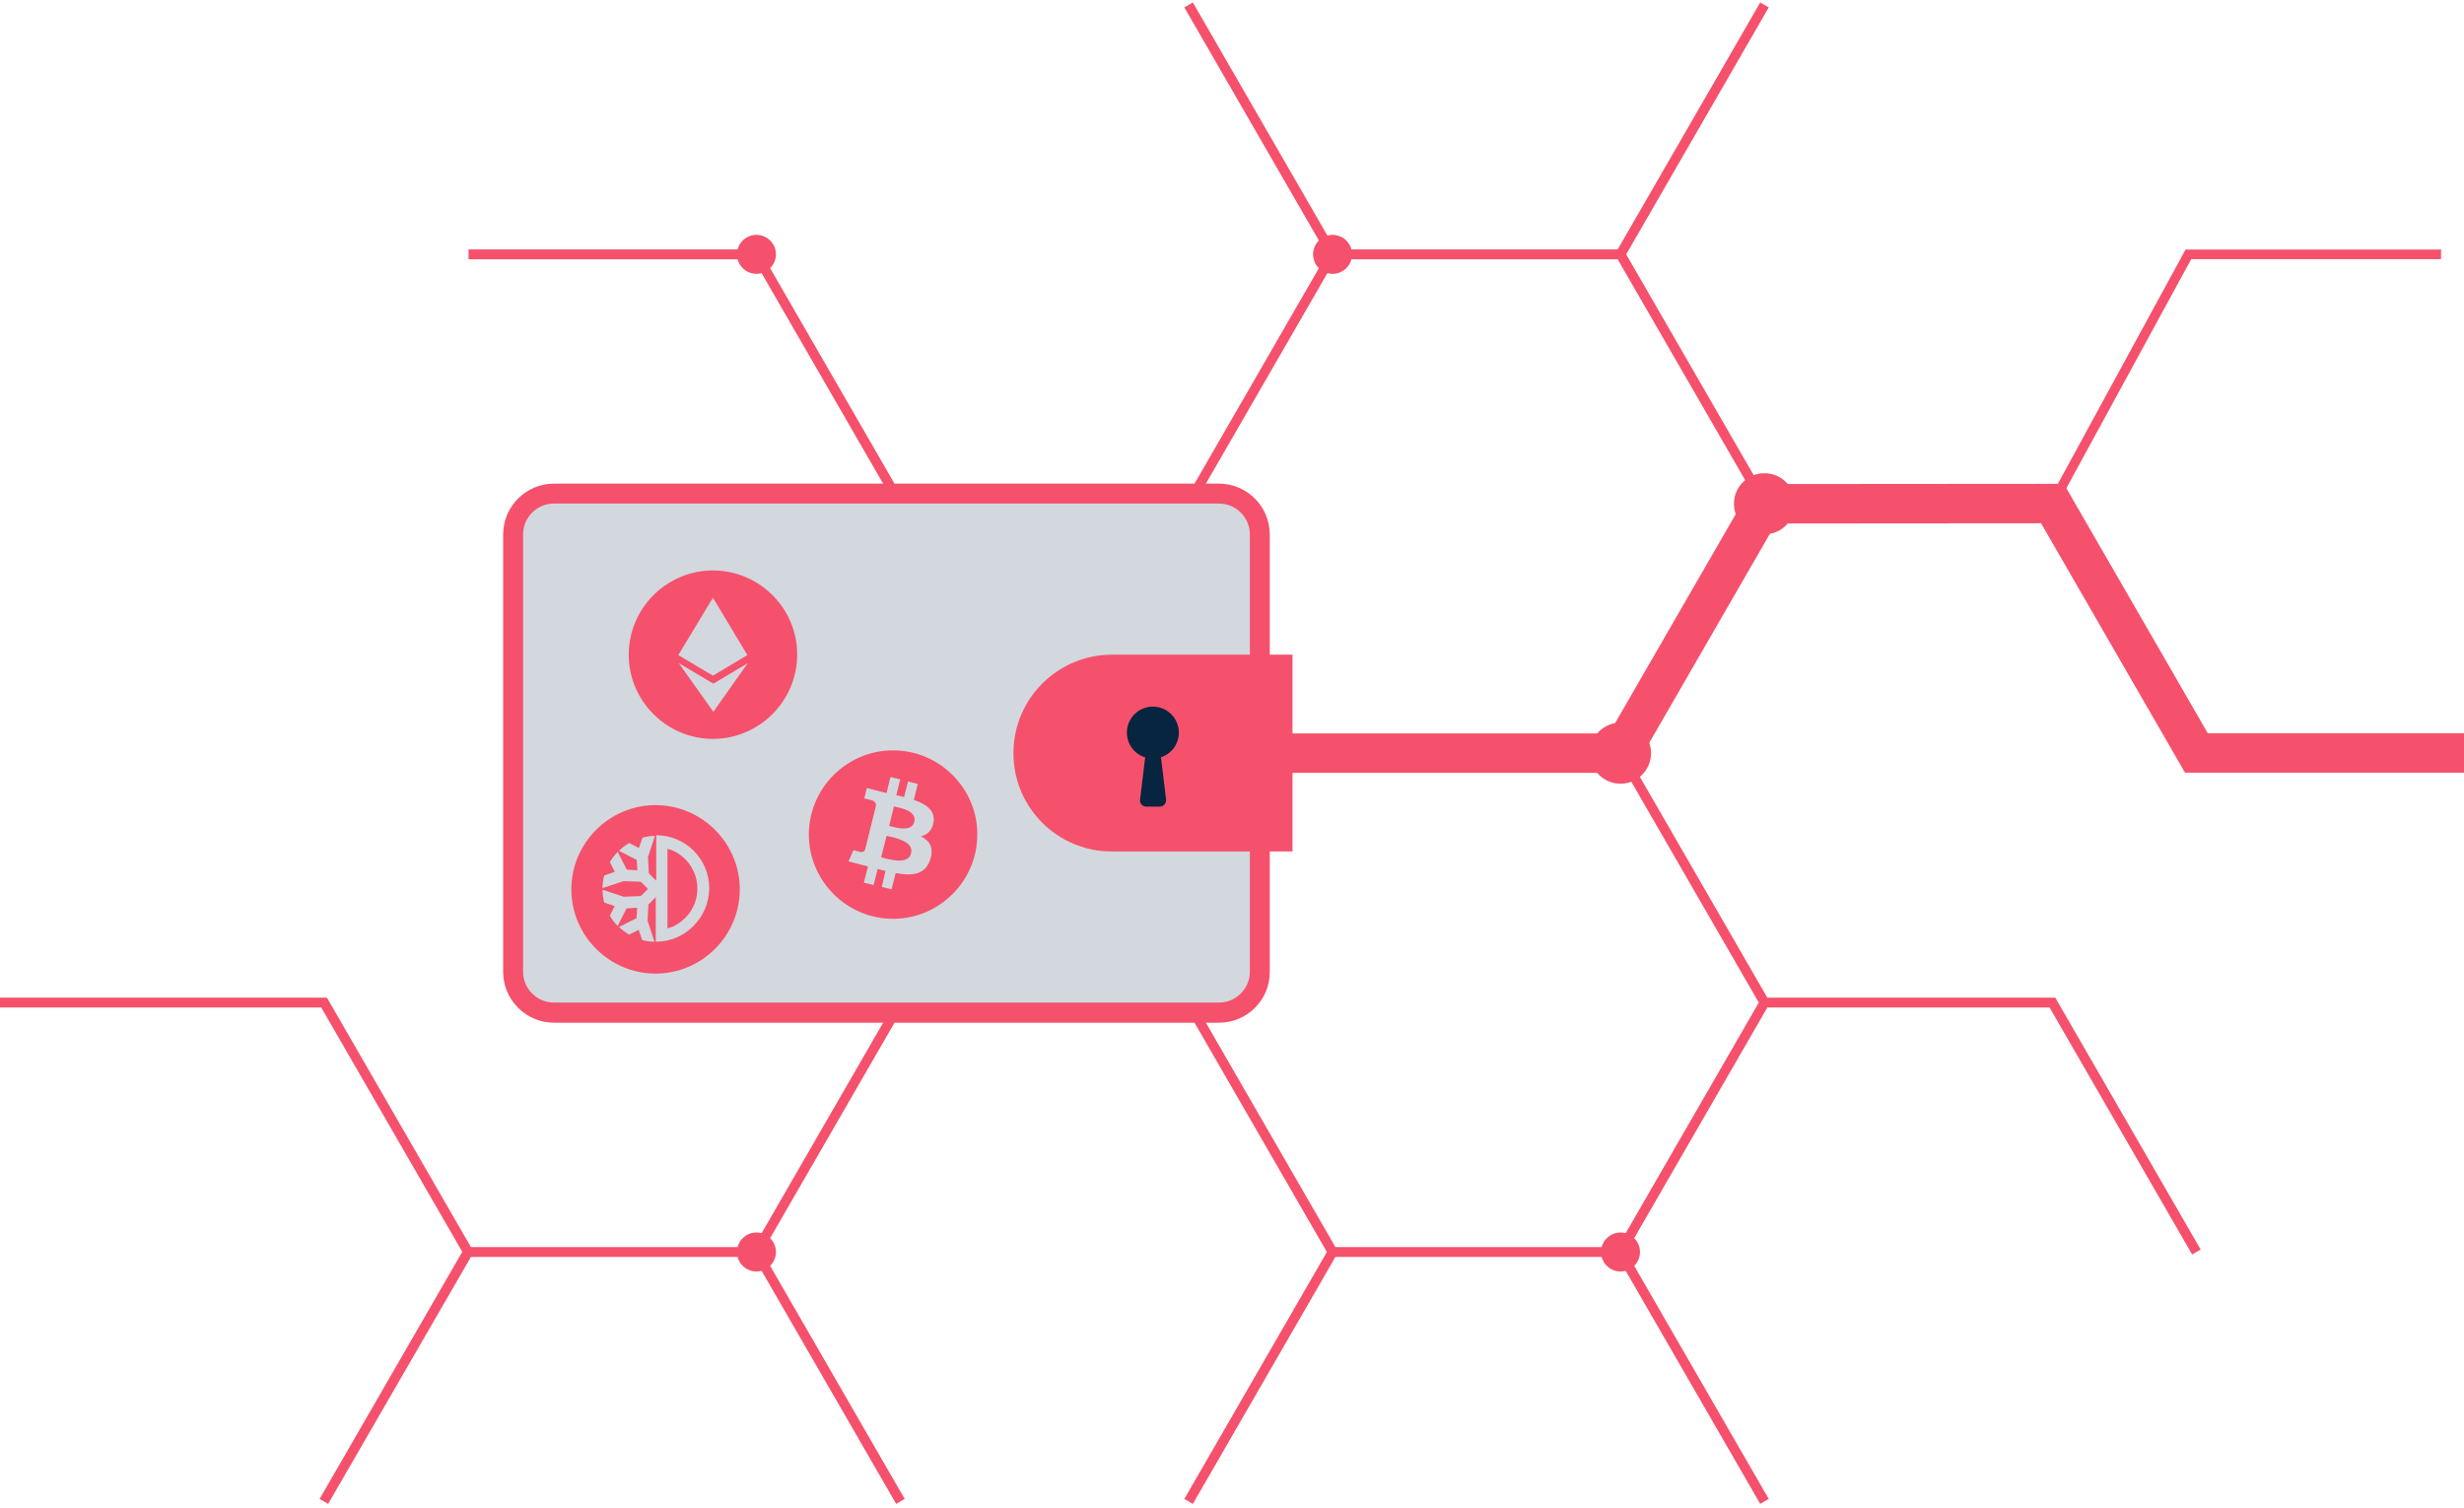 <svg width="500" height="306" viewBox="0 0 500 306" fill="none" xmlns="http://www.w3.org/2000/svg">
<path d="M328.838 159.027C332.259 159.027 335.032 156.253 335.032 152.832C335.032 149.411 332.259 146.637 328.838 146.637C325.416 146.637 322.643 149.411 322.643 152.832C322.643 156.253 325.416 159.027 328.838 159.027Z" fill="#F5516C"/>
<path d="M270.407 55.565C272.591 55.565 274.361 53.794 274.361 51.611C274.361 49.427 272.591 47.657 270.407 47.657C268.223 47.657 266.453 49.427 266.453 51.611C266.453 53.794 268.223 55.565 270.407 55.565Z" fill="#F5516C"/>
<path d="M328.838 258.007C331.021 258.007 332.791 256.237 332.791 254.053C332.791 251.87 331.021 250.099 328.838 250.099C326.654 250.099 324.884 251.87 324.884 254.053C324.884 256.237 326.654 258.007 328.838 258.007Z" fill="#F5516C"/>
<path d="M358.053 108.416C361.474 108.416 364.247 105.642 364.247 102.221C364.247 98.8 361.474 96.027 358.053 96.027C354.632 96.027 351.858 98.8 351.858 102.221C351.858 105.642 354.632 108.416 358.053 108.416Z" fill="#F5516C"/>
<path d="M241.982 152.832H328.838L358.053 102.221L416.484 102.177L445.699 152.788H500" stroke="#F5516C" stroke-width="8" stroke-miterlimit="10"/>
<path d="M416.484 102.221L444.073 51.611H495.343" stroke="#F5516C" stroke-width="1.944" stroke-miterlimit="10"/>
<path d="M241.191 1L270.407 51.611L241.191 102.221L270.407 51.611H328.838L358.053 1L328.838 51.611L358.053 102.221" stroke="#F5516C" stroke-width="2" stroke-miterlimit="10"/>
<path d="M182.717 203.443L153.501 254.053L182.717 304.664L153.501 254.053H95.071H94.939L65.724 304.664L94.983 254.053L65.767 203.443H0" stroke="#F5516C" stroke-width="2" stroke-miterlimit="10"/>
<path d="M95.071 51.611H153.501L182.717 102.221L153.501 152.832L182.717 203.443H241.191L270.407 254.053H328.838H270.407L241.191 304.664" stroke="#F5516C" stroke-width="2" stroke-miterlimit="10"/>
<path d="M445.699 254.053L416.484 203.443H358.053L328.838 254.053L358.053 304.664L328.838 254.053L358.053 203.443L328.838 152.832" stroke="#F5516C" stroke-width="2" stroke-miterlimit="10"/>
<path d="M247.386 207.528H112.424C106.713 207.528 102.1 202.872 102.1 197.204V108.46C102.1 102.749 106.757 98.136 112.424 98.136H247.342C253.053 98.136 257.666 102.793 257.666 108.46V197.16C257.71 202.916 253.053 207.528 247.386 207.528Z" fill="#F5516C"/>
<path d="M112.424 102.177C108.954 102.177 106.142 104.989 106.142 108.46V197.16C106.142 200.631 108.954 203.443 112.424 203.443H247.342C250.813 203.443 253.624 200.631 253.624 197.16V108.46C253.624 104.989 250.813 102.177 247.342 102.177H112.424Z" fill="#D3D7DE"/>
<path d="M144.671 115.753C135.269 115.753 127.581 123.441 127.581 132.843C127.581 142.244 135.269 149.933 144.671 149.933C154.073 149.933 161.761 142.244 161.761 132.843C161.805 123.441 154.073 115.753 144.671 115.753ZM144.671 121.288L151.656 132.931L144.671 137.104L137.642 132.931L144.671 121.288ZM144.759 144.441L137.73 134.556L144.759 138.73L151.744 134.556L144.759 144.441Z" fill="#F5516C"/>
<path d="M133.029 163.376C123.627 163.376 115.939 171.064 115.939 180.466C115.939 189.867 123.627 197.556 133.029 197.556C142.43 197.556 150.119 189.867 150.119 180.466C150.119 171.064 142.43 163.376 133.029 163.376ZM133.073 191.098V182.047C132.545 182.575 132.106 183.014 131.579 183.541C131.535 184.42 131.403 186.836 131.403 186.836L132.809 191.098C131.93 191.098 131.096 190.966 130.305 190.746L129.602 188.681L127.669 189.648C126.922 189.208 126.219 188.681 125.604 188.11L129.163 186.309L129.294 184.2L127.142 184.332L125.34 187.891C124.725 187.275 124.198 186.573 123.759 185.826L124.725 183.849L122.617 183.146C122.397 182.311 122.265 181.476 122.265 180.554L126.571 181.96L130.041 181.828L131.491 180.378L130.041 178.928L126.571 178.796L122.265 180.202C122.265 179.324 122.397 178.445 122.617 177.654L124.769 176.907L123.759 174.93C124.198 174.183 124.725 173.481 125.34 172.865L127.186 176.468L129.338 176.6L129.207 174.491L125.604 172.646C126.219 172.031 126.922 171.504 127.669 171.064L129.646 172.075L130.393 169.966C131.184 169.746 132.062 169.614 132.897 169.614L131.491 173.92C131.491 173.92 131.623 176.336 131.667 177.215C132.194 177.742 132.633 178.181 133.161 178.709V169.483C139.135 169.483 143.924 174.315 143.924 180.29C143.836 186.265 139.004 191.098 133.073 191.098Z" fill="#F5516C"/>
<path d="M135.445 172.25C135.445 177.61 135.445 183.014 135.445 188.374C138.037 187.803 141.64 184.771 141.508 180.07C141.376 175.677 138.037 172.821 135.445 172.25Z" fill="#F5516C"/>
<path d="M181.399 163.64L180.432 167.593C181.575 167.857 185.001 168.999 185.528 166.759C186.1 164.43 182.497 163.903 181.399 163.64Z" fill="#F5516C"/>
<path d="M179.905 169.615L178.807 173.964C180.169 174.315 184.298 175.633 184.87 173.173C185.529 170.581 181.223 169.922 179.905 169.615Z" fill="#F5516C"/>
<path d="M181.223 152.261C171.821 152.261 164.133 159.949 164.133 169.351C164.133 178.753 171.821 186.441 181.223 186.441C190.625 186.441 198.313 178.753 198.313 169.351C198.357 159.949 190.625 152.261 181.223 152.261ZM189.439 166.803C189.131 168.56 188.164 169.395 186.89 169.702C188.648 170.625 189.57 172.031 188.736 174.491C187.681 177.522 185.133 177.786 181.75 177.171L180.916 180.466L178.939 179.983L179.685 176.732C179.158 176.6 178.675 176.468 178.104 176.336L177.269 179.587L175.292 179.104L176.127 175.809L174.721 175.458L172.173 174.799L173.183 172.514C173.183 172.514 174.633 172.909 174.633 172.866C175.204 172.997 175.424 172.646 175.556 172.382L177.752 163.508C177.796 163.068 177.621 162.585 176.83 162.366C176.874 162.366 175.38 162.014 175.38 162.014L175.907 159.905L178.631 160.608C179.07 160.696 179.466 160.828 179.905 160.916L180.696 157.665L182.673 158.148L181.882 161.355C182.409 161.487 182.98 161.575 183.464 161.75L184.254 158.587L186.231 159.071L185.441 162.322C187.945 163.156 189.79 164.43 189.439 166.803Z" fill="#F5516C"/>
<path d="M205.65 152.832C205.65 163.859 214.568 172.778 225.595 172.778H262.279V132.843H225.595C214.568 132.887 205.65 141.805 205.65 152.832Z" fill="#F5516C"/>
<path d="M233.943 153.93C236.854 153.93 239.214 151.57 239.214 148.658C239.214 145.747 236.854 143.386 233.943 143.386C231.031 143.386 228.671 145.747 228.671 148.658C228.671 151.57 231.031 153.93 233.943 153.93Z" fill="#072440"/>
<path d="M235.304 163.683H232.625C231.834 163.683 231.219 162.981 231.35 162.234L232.625 151.69H235.348L236.622 162.234C236.71 163.024 236.095 163.683 235.304 163.683Z" fill="#072440"/>
<path d="M153.501 258.007C155.685 258.007 157.455 256.237 157.455 254.053C157.455 251.87 155.685 250.099 153.501 250.099C151.318 250.099 149.548 251.87 149.548 254.053C149.548 256.237 151.318 258.007 153.501 258.007Z" fill="#F5516C"/>
<path d="M153.501 55.565C155.685 55.565 157.455 53.794 157.455 51.611C157.455 49.427 155.685 47.657 153.501 47.657C151.318 47.657 149.548 49.427 149.548 51.611C149.548 53.794 151.318 55.565 153.501 55.565Z" fill="#F5516C"/>
</svg>
